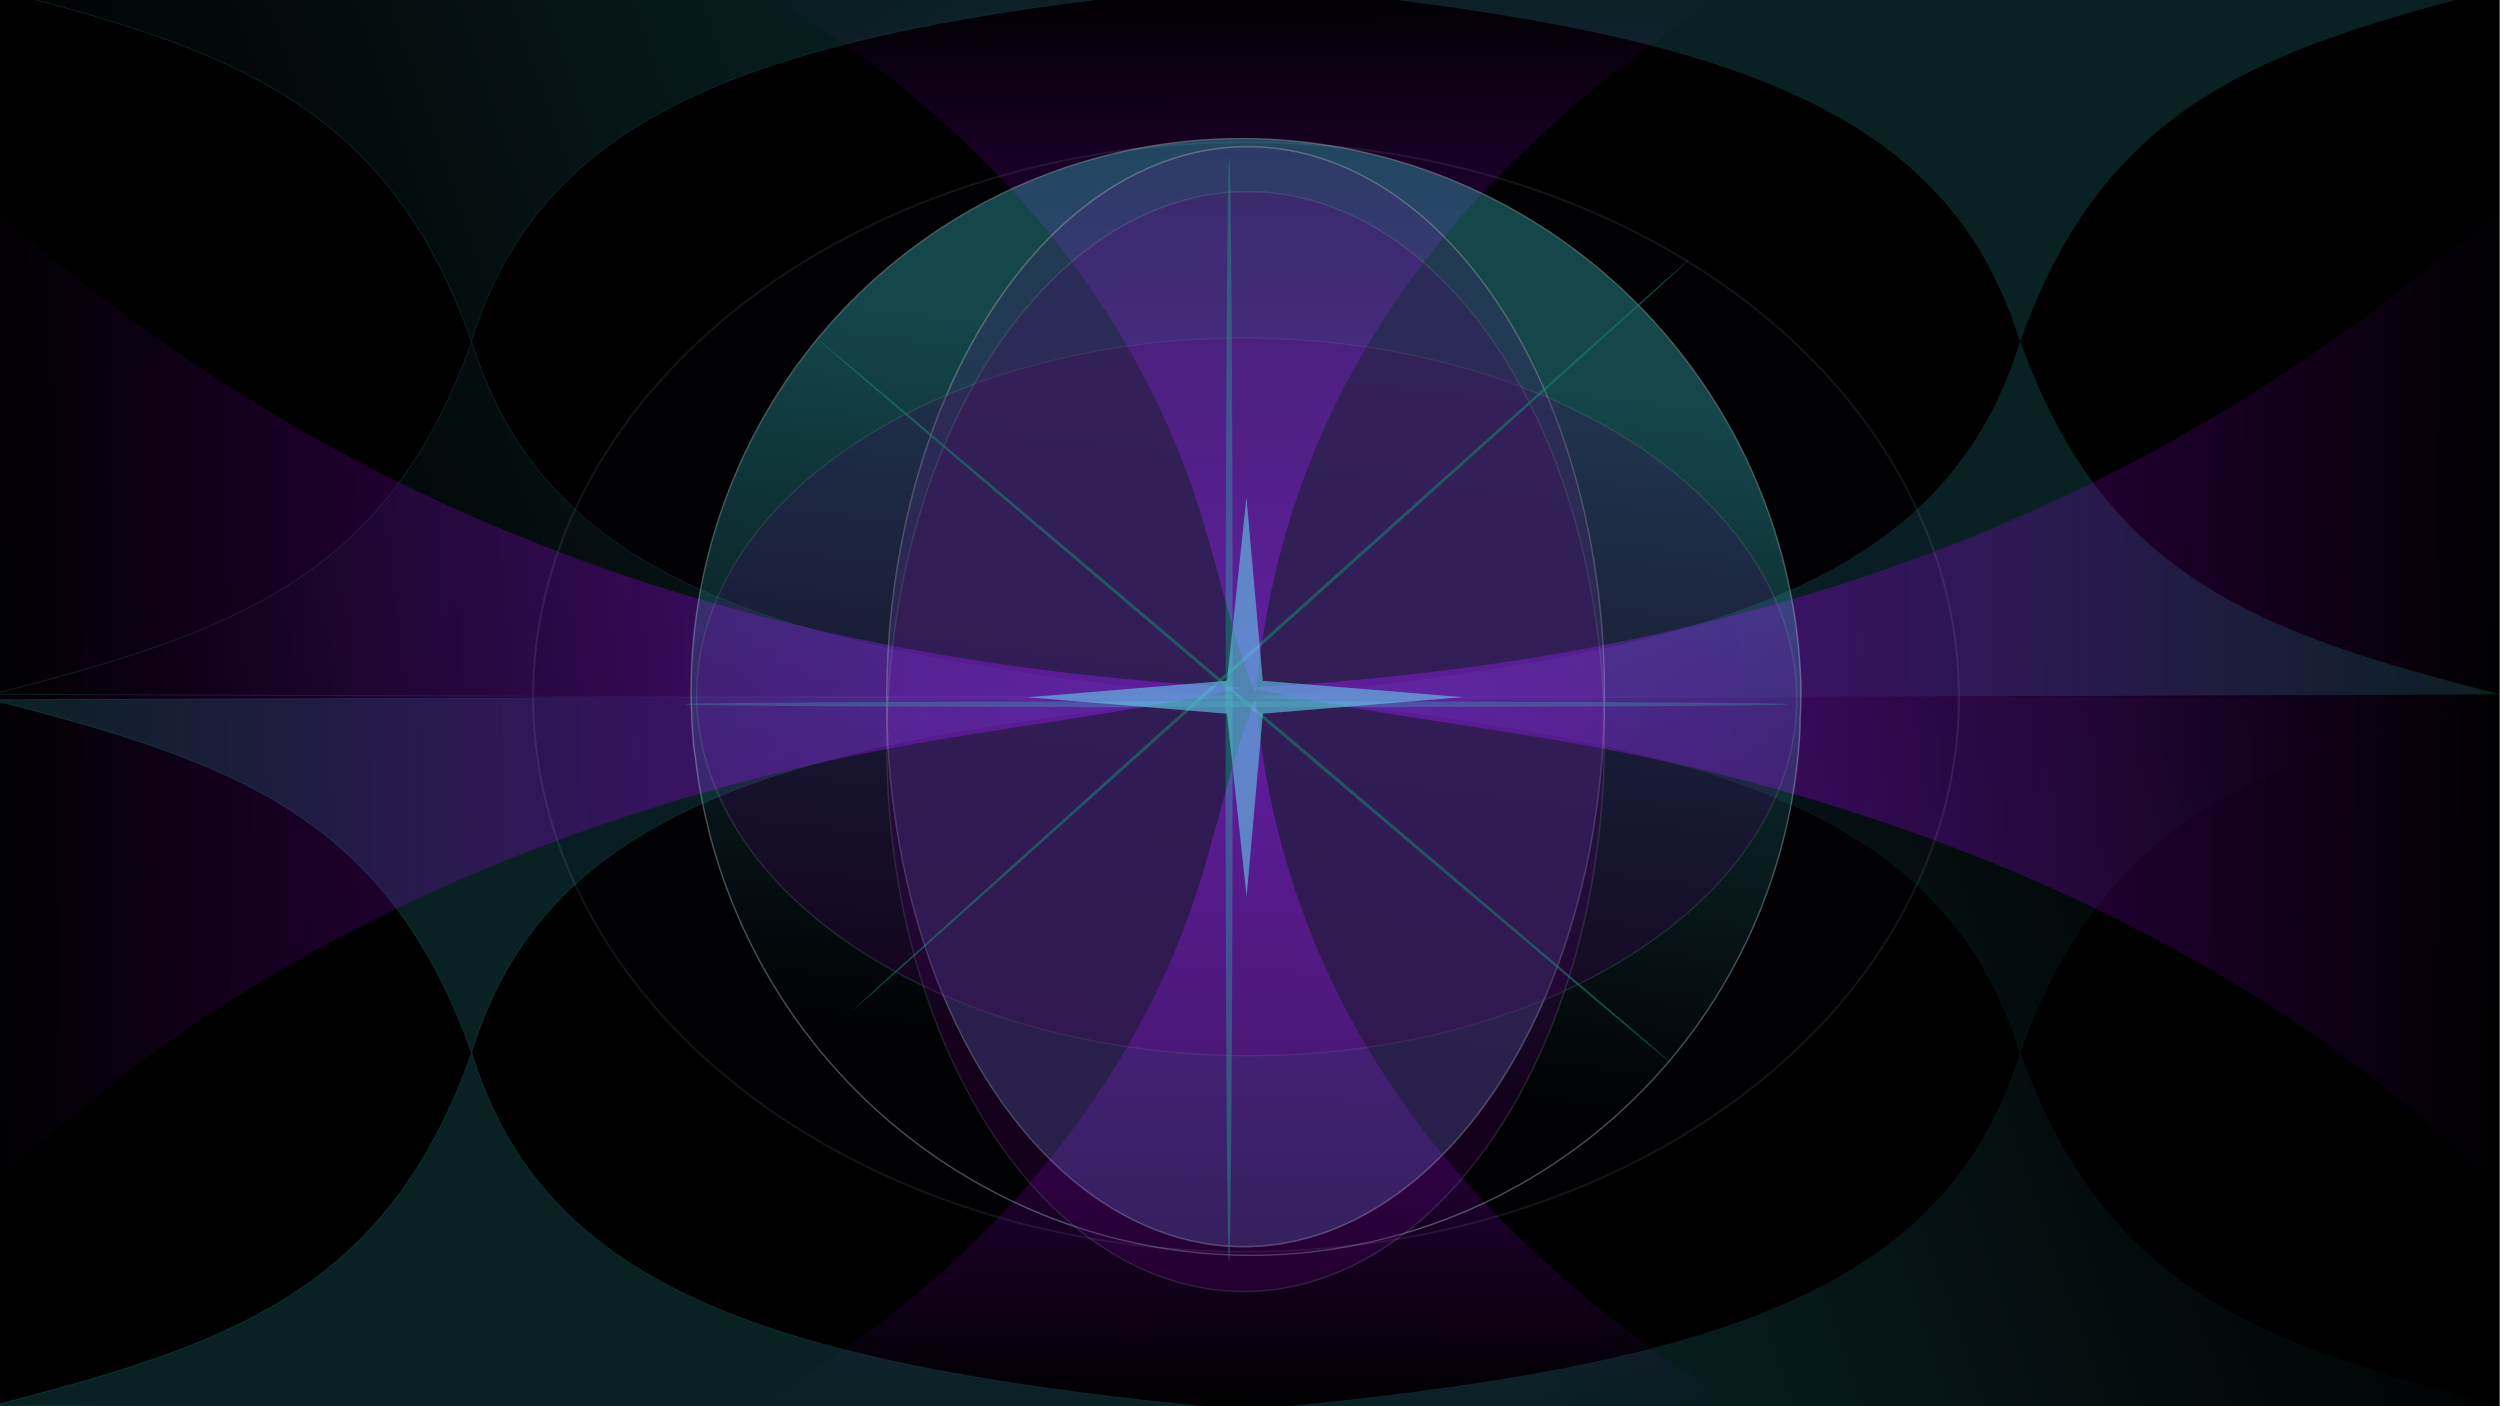 <?xml version="1.0" encoding="UTF-8" standalone="no"?>
<!-- Created with Inkscape (http://www.inkscape.org/) -->

<svg
   xmlns:dc="http://purl.org/dc/elements/1.1/"
   xmlns:cc="http://creativecommons.org/ns#"
   xmlns:rdf="http://www.w3.org/1999/02/22-rdf-syntax-ns#"
   xmlns:svg="http://www.w3.org/2000/svg"
   xmlns="http://www.w3.org/2000/svg"
   xmlns:xlink="http://www.w3.org/1999/xlink"
   xmlns:sodipodi="http://sodipodi.sourceforge.net/DTD/sodipodi-0.dtd"
   xmlns:inkscape="http://www.inkscape.org/namespaces/inkscape"
   id="svg3409"
   version="1.1"
   inkscape:version="0.91 r13725"
   width="2400"
   height="1350"
   viewBox="0 0 2400 1350"
   sodipodi:docname="world_wide_rolling.svg"
   enable-background="new"
   inkscape:export-filename="/home/betzk/plasma-core-transparent.png"
   inkscape:export-xdpi="90"
   inkscape:export-ydpi="90">
  <rect x="0" y="0" width="2400" height="1350" fill="#808080" stroke="none"/>
  <defs
     id="defs3413">
    <linearGradient
       inkscape:collect="always"
       id="linearGradient4715">
      <stop
         style="stop-color:#9000d8;stop-opacity:1;"
         offset="0"
         id="stop4717" />
      <stop
         style="stop-color:#9000d8;stop-opacity:0;"
         offset="1"
         id="stop4719" />
    </linearGradient>
    <linearGradient
       inkscape:collect="always"
       id="linearGradient4256">
      <stop
         style="stop-color:#3bdde7;stop-opacity:1;"
         offset="0"
         id="stop4258" />
      <stop
         style="stop-color:#3bdde7;stop-opacity:0;"
         offset="1"
         id="stop4260" />
    </linearGradient>
    <linearGradient
       inkscape:collect="always"
       xlink:href="#linearGradient4256"
       id="linearGradient4337"
       gradientUnits="userSpaceOnUse"
       gradientTransform="matrix(-0.139,0.495,-0.983,-0.119,2016.647,170.27)"
       x1="526.278"
       y1="663.082"
       x2="1896.9"
       y2="663.082" />
    <linearGradient
       inkscape:collect="always"
       xlink:href="#linearGradient4715"
       id="linearGradient4721"
       x1="1195.524"
       y1="656.258"
       x2="2403.627"
       y2="665.633"
       gradientUnits="userSpaceOnUse" />
    <linearGradient
       gradientTransform="matrix(-1,0,0,1,2388.241,-4.9932002e-5)"
       inkscape:collect="always"
       xlink:href="#linearGradient4715"
       id="linearGradient4721-9"
       x1="1191.618"
       y1="656.258"
       x2="2403.627"
       y2="665.633"
       gradientUnits="userSpaceOnUse" />
    <linearGradient
       inkscape:collect="always"
       xlink:href="#linearGradient4256"
       id="linearGradient4796"
       x1="1442.76"
       y1="1313.525"
       x2="2331.419"
       y2="1094.775"
       gradientUnits="userSpaceOnUse"
       gradientTransform="matrix(1.062,0,0,0.772,-68.97,341.948)" />
    <linearGradient
       inkscape:collect="always"
       xlink:href="#linearGradient4256"
       id="linearGradient4796-7"
       x1="1442.76"
       y1="1313.525"
       x2="2331.419"
       y2="1094.775"
       gradientUnits="userSpaceOnUse"
       gradientTransform="matrix(-1.062,0,0,-0.772,2465.63,985.669)" />
    <linearGradient
       inkscape:collect="always"
       xlink:href="#linearGradient4715"
       id="linearGradient4721-8"
       x1="1195.524"
       y1="656.258"
       x2="2403.627"
       y2="665.633"
       gradientUnits="userSpaceOnUse" />
    <linearGradient
       gradientTransform="matrix(-1,0,0,1,2388.241,-4.9932002e-5)"
       inkscape:collect="always"
       xlink:href="#linearGradient4715"
       id="linearGradient4983"
       x1="1191.618"
       y1="656.258"
       x2="2403.627"
       y2="665.633"
       gradientUnits="userSpaceOnUse" />
    <linearGradient
       inkscape:collect="always"
       xlink:href="#linearGradient4715"
       id="linearGradient4988"
       gradientUnits="userSpaceOnUse"
       gradientTransform="matrix(-1,0,0,1,2388.241,-4.9932002e-5)"
       x1="1191.618"
       y1="656.258"
       x2="2403.627"
       y2="665.633" />
    <linearGradient
       inkscape:collect="always"
       xlink:href="#linearGradient4256"
       id="linearGradient5039"
       x1="-9.985"
       y1="663.809"
       x2="2406.645"
       y2="663.809"
       gradientUnits="userSpaceOnUse" />
    <linearGradient
       inkscape:collect="always"
       xlink:href="#linearGradient4256"
       id="linearGradient5041"
       gradientUnits="userSpaceOnUse"
       x1="-9.985"
       y1="663.809"
       x2="2406.645"
       y2="663.809" />
    <linearGradient
       inkscape:collect="always"
       xlink:href="#linearGradient4256"
       id="linearGradient5043"
       gradientUnits="userSpaceOnUse"
       x1="-9.985"
       y1="663.809"
       x2="2406.645"
       y2="663.809" />
  </defs>
  <sodipodi:namedview
     pagecolor="#ffffff"
     bordercolor="#666666"
     borderopacity="1"
     objecttolerance="10"
     gridtolerance="10"
     guidetolerance="10"
     inkscape:pageopacity="0"
     inkscape:pageshadow="2"
     inkscape:window-width="1280"
     inkscape:window-height="931"
     id="namedview3411"
     showgrid="false"
     inkscape:zoom="0.32"
     inkscape:cx="546.3136"
     inkscape:cy="1016.8898"
     inkscape:window-x="0"
     inkscape:window-y="0"
     inkscape:window-maximized="1"
     inkscape:current-layer="g4176" />
  <g
     inkscape:groupmode="layer"
     id="layer3"
     inkscape:label="BG"
     style="display:none;opacity:1"
     sodipodi:insensitive="true">
    <rect
       style="opacity:1;fill:#312c95;fill-opacity:1;fill-rule:evenodd;stroke:none;stroke-width:1.917;stroke-miterlimit:4;stroke-dasharray:none;stroke-opacity:1"
       id="rect4265"
       width="2406.321"
       height="1369.622"
       x="-6.963"
       y="-15.716"
       inkscape:export-filename="plasma-core-transparent.png"
       inkscape:export-xdpi="90"
       inkscape:export-ydpi="90" />
  </g>
  <g
     style="display:inline;opacity:1"
     inkscape:label="BLK-BG"
     id="g4176"
     inkscape:groupmode="layer">
    <rect
       inkscape:export-ydpi="90"
       inkscape:export-xdpi="90"
       inkscape:export-filename="plasma-core-transparent.png"
       y="-15.716"
       x="-6.963"
       height="1369.622"
       width="2406.321"
       id="rect4178"
       style="opacity:1;fill:#000000;fill-opacity:1;fill-rule:evenodd;stroke:none;stroke-width:1.917;stroke-miterlimit:4;stroke-dasharray:none;stroke-opacity:1" />
  </g>
  <g
     inkscape:groupmode="layer"
     id="layer4"
     inkscape:label="Back-Shapes"
     style="display:inline"
     sodipodi:insensitive="true">
    <g
       transform="matrix(0,0.566,-1,0,1861.991,-7.157)"
       style="display:inline;stroke:none;stroke-opacity:1"
       id="g4747-7">
      <path
         sodipodi:nodetypes="ccscc"
         inkscape:connector-curvature="0"
         id="path4705-5"
         d="m 2403.125,190.625 c -367.898,330.511 -788.489,443.858 -1205.903,466.004 114.02,25.554 232.19,37.725 347.834,60.13 C 1822.389,770.49 2155.974,896.063 2400,1140.625 Z"
         style="opacity:0.672;fill:url(#linearGradient4721-8);fill-opacity:1;fill-rule:evenodd;stroke:none;stroke-width:1;stroke-linecap:butt;stroke-linejoin:miter;stroke-miterlimit:4;stroke-dasharray:none;stroke-opacity:1" />
      <path
         sodipodi:nodetypes="ccscc"
         inkscape:connector-curvature="0"
         id="path4705-9-9"
         d="M -14.884,190.625 C 353.014,521.136 773.605,634.483 1191.019,656.629 1077,682.183 958.83,694.354 843.185,716.759 565.852,770.49 232.268,896.063 -11.759,1140.625 Z"
         style="display:inline;opacity:0.672;fill:url(#linearGradient4988);fill-opacity:1;fill-rule:evenodd;stroke:none;stroke-width:1;stroke-linecap:butt;stroke-linejoin:miter;stroke-miterlimit:4;stroke-dasharray:none;stroke-opacity:1" />
    </g>
    <g
       id="g5029"
       style="stroke:url(#linearGradient5039)"
       transform="matrix(0.996,0,0,0.98,2.515,18.642)">
      <path
         inkscape:connector-curvature="0"
         id="path4752"
         d="M 1195.679,662.079 -9.87,666.491 C 218.9,726.325 370.229,778.455 451.951,1012.318 521.829,781.863 735.394,704.758 1195.679,662.079 Z m 5.1,0 c 460.286,42.68 673.848,119.784 743.726,350.24 C 2026.228,778.455 2177.559,726.325 2406.329,666.491 L 1200.78,662.079 Z M 452.152,1012.174 c -81.722,233.864 -233.051,285.993 -461.821,345.828 l 1205.549,4.412 C 735.595,1319.734 522.031,1242.629 452.152,1012.174 Z m 1492.555,0 c -69.879,230.456 -283.44,307.56 -743.726,350.24 l 1205.55,-4.412 c -228.77,-59.834 -380.101,-111.964 -461.823,-345.828 z"
         style="opacity:0.151;fill:url(#linearGradient4796);fill-opacity:1;fill-rule:evenodd;stroke:url(#linearGradient5041);stroke-width:0.906px;stroke-linecap:butt;stroke-linejoin:miter;stroke-opacity:1" />
      <path
         inkscape:connector-curvature="0"
         id="path4752-9"
         d="m 1200.981,665.538 1205.55,-4.412 c -228.77,-59.834 -380.099,-111.964 -461.821,-345.828 -69.878,230.456 -283.443,307.56 -743.729,350.24 z m -5.1,0 C 735.595,622.859 522.033,545.754 452.154,315.299 370.432,549.163 219.101,601.292 -9.669,661.126 L 1195.881,665.538 Z M 1944.508,315.443 C 2026.23,81.58 2177.559,29.45 2406.329,-30.384 l -1205.549,-4.412 c 460.286,42.679 673.85,119.784 743.728,350.24 z m -1492.555,0 C 521.832,84.988 735.394,7.883 1195.679,-34.796 l -1205.55,4.412 C 218.9,29.45 370.231,81.58 451.953,315.443 Z"
         style="display:inline;opacity:0.151;fill:url(#linearGradient4796-7);fill-opacity:1;fill-rule:evenodd;stroke:url(#linearGradient5043);stroke-width:0.906px;stroke-linecap:butt;stroke-linejoin:miter;stroke-opacity:1" />
    </g>
    <g
       id="g4747"
       transform="translate(2.077,3.471)">
      <path
         sodipodi:nodetypes="ccscc"
         inkscape:connector-curvature="0"
         id="path4705"
         d="m 2403.125,190.625 c -367.898,330.511 -788.489,443.858 -1205.903,466.004 114.02,25.554 232.19,37.725 347.834,60.13 C 1822.389,770.49 2155.974,896.063 2400,1140.625 Z"
         style="opacity:0.672;fill:url(#linearGradient4721);fill-opacity:1;fill-rule:evenodd;stroke:none;stroke-width:1;stroke-linecap:butt;stroke-linejoin:miter;stroke-miterlimit:4;stroke-dasharray:none;stroke-opacity:1" />
      <path
         sodipodi:nodetypes="ccscc"
         inkscape:connector-curvature="0"
         id="path4705-9"
         d="M -14.884,190.625 C 353.014,521.136 773.605,634.483 1191.019,656.629 1077,682.183 958.83,694.354 843.185,716.759 565.852,770.49 232.268,896.063 -11.759,1140.625 Z"
         style="display:inline;opacity:0.672;fill:url(#linearGradient4721-9);fill-opacity:1;fill-rule:evenodd;stroke:none;stroke-width:1;stroke-linecap:butt;stroke-linejoin:miter;stroke-miterlimit:4;stroke-dasharray:none;stroke-opacity:1" />
    </g>
  </g>
  <g
     inkscape:groupmode="layer"
     id="layer2"
     inkscape:label="Oval"
     style="display:inline;opacity:0.479"
     sodipodi:insensitive="true">
    <ellipse
       style="opacity:0.17;fill:#14001a;fill-opacity:1;fill-rule:evenodd;stroke:#d4fffe;stroke-width:1.917;stroke-linecap:butt;stroke-linejoin:miter;stroke-miterlimit:4;stroke-dasharray:none;stroke-opacity:1"
       id="path3436"
       cx="1196.198"
       cy="669.096"
       rx="684.353"
       ry="532.641" />
  </g>
  <g
     inkscape:groupmode="layer"
     id="g4333"
     inkscape:label="Oval copy copy"
     style="display:inline;opacity:0.479">
    <path
       style="opacity:0.66;fill:url(#linearGradient4337);fill-opacity:1;fill-rule:evenodd;stroke:#d4fffe;stroke-width:1.36;stroke-linecap:butt;stroke-linejoin:miter;stroke-miterlimit:4;stroke-dasharray:none;stroke-opacity:1"
       d="m 1185.553,133.145 a 537.041,531.737 63.551 0 0 -521.988,542.473 537.041,531.737 63.551 0 0 0.537,9.73 532.272,344.598 0.319 0 0 1.088,19.715 537.041,531.737 63.551 0 0 0.594,9.35 532.272,344.598 0.319 0 0 1.793,12.74 537.041,531.737 63.551 0 0 539.373,477.899 537.041,531.737 63.551 0 0 520.725,-500.045 532.272,344.598 0.319 0 0 0.445,-14.951 537.041,531.737 63.551 0 0 0.818,-27.479 537.041,531.737 63.551 0 0 -543.385,-529.432 z"
       id="ellipse4335"
       inkscape:connector-curvature="0" />
    <ellipse
       transform="matrix(-0.963,-0.268,0.121,-0.993,0,0)"
       style="display:inline;opacity:0.66;fill:#69038b;fill-opacity:1;fill-rule:evenodd;stroke:#d4fffe;stroke-width:1.362;stroke-linecap:butt;stroke-linejoin:miter;stroke-miterlimit:4;stroke-dasharray:none;stroke-opacity:1"
       id="ellipse4335-0"
       cx="-1282.837"
       cy="-327.267"
       rx="351.643"
       ry="523.191" />
    <ellipse
       transform="matrix(-0.963,-0.268,0.121,-0.993,0,0)"
       style="display:inline;opacity:0.351;fill:#32fee1;fill-opacity:1;fill-rule:evenodd;stroke:#d4fffe;stroke-width:1.362;stroke-linecap:butt;stroke-linejoin:miter;stroke-miterlimit:4;stroke-dasharray:none;stroke-opacity:1"
       id="ellipse4335-0-4"
       cx="-1282.837"
       cy="-327.267"
       rx="351.643"
       ry="523.191" />
    <ellipse
       transform="matrix(0.268,-0.963,0.993,0.121,0,0)"
       style="display:inline;opacity:0.242;fill:#9400c8;fill-opacity:1;fill-rule:evenodd;stroke:#d4fffe;stroke-width:1.362;stroke-linecap:butt;stroke-linejoin:miter;stroke-miterlimit:4;stroke-dasharray:none;stroke-opacity:1"
       id="ellipse4335-0-1"
       cx="-525.403"
       cy="1347.076"
       rx="351.643"
       ry="523.191" />
    <ellipse
       transform="matrix(0.963,0.268,-0.121,0.993,0,0)"
       style="display:inline;opacity:0.268;fill:#9400c8;fill-opacity:1;fill-rule:evenodd;stroke:#d4fffe;stroke-width:1.362;stroke-linecap:butt;stroke-linejoin:miter;stroke-miterlimit:4;stroke-dasharray:none;stroke-opacity:1"
       id="ellipse4335-0-1-6"
       cx="1288.109"
       cy="369.25"
       rx="351.643"
       ry="523.191" />
    <ellipse
       transform="matrix(1,-0.029,1,9.7430951e-4,0,0)"
       style="display:inline;opacity:0.509;fill:#32fee1;fill-opacity:1;fill-rule:evenodd;stroke:#d4fffe;stroke-width:0.704;stroke-linecap:butt;stroke-linejoin:miter;stroke-miterlimit:4;stroke-dasharray:none;stroke-opacity:1"
       id="ellipse4335-0-4-0-2"
       cx="-22517.318"
       cy="23704.26"
       rx="94.516"
       ry="520" />
    <ellipse
       transform="matrix(0.035,-0.999,-0.001,-1,0,0)"
       style="display:inline;opacity:0.608;fill:#32fee1;fill-opacity:1;fill-rule:evenodd;stroke:#d4fffe;stroke-width:0.704;stroke-linecap:butt;stroke-linejoin:miter;stroke-miterlimit:4;stroke-dasharray:none;stroke-opacity:1"
       id="ellipse4335-0-4-0"
       cx="32758.887"
       cy="-33407.598"
       rx="94.537"
       ry="520.009" />
    <ellipse
       transform="matrix(0.773,0.634,0.762,0.647,0,0)"
       style="display:inline;opacity:0.608;fill:#32fee1;fill-opacity:1;fill-rule:evenodd;stroke:#d4fffe;stroke-width:0.711;stroke-linecap:butt;stroke-linejoin:miter;stroke-miterlimit:4;stroke-dasharray:none;stroke-opacity:1"
       id="ellipse4335-0-4-0-2-0"
       cx="15275.024"
       cy="-13927.909"
       rx="94.76"
       ry="529.154" />
    <ellipse
       transform="matrix(-0.733,0.68,-0.745,0.668,0,0)"
       style="display:inline;opacity:0.608;fill:#32fee1;fill-opacity:1;fill-rule:evenodd;stroke:#d4fffe;stroke-width:0.711;stroke-linecap:butt;stroke-linejoin:miter;stroke-miterlimit:4;stroke-dasharray:none;stroke-opacity:1"
       id="ellipse4335-0-4-0-2-0-3"
       cx="74850.125"
       cy="-75282.781"
       rx="94.76"
       ry="529.154" />
  </g>
  <g
     inkscape:groupmode="layer"
     id="layer1"
     inkscape:label="Center-Star"
     style="display:inline">
    <path
       style="fill:#62c6e9;fill-opacity:1;fill-rule:evenodd;stroke:none;stroke-width:1px;stroke-linecap:butt;stroke-linejoin:miter;stroke-opacity:1;opacity:0.616"
       d="m 1196.585,477.604 -18.676,175.897 -191.739,15.901 191.673,15.794 18.881,175.877 15.655,-175.962 191.635,-15.836 -191.725,-15.711 z"
       id="path4201"
       inkscape:connector-curvature="0"
       sodipodi:nodetypes="ccccccccc" />
  </g>
</svg>
